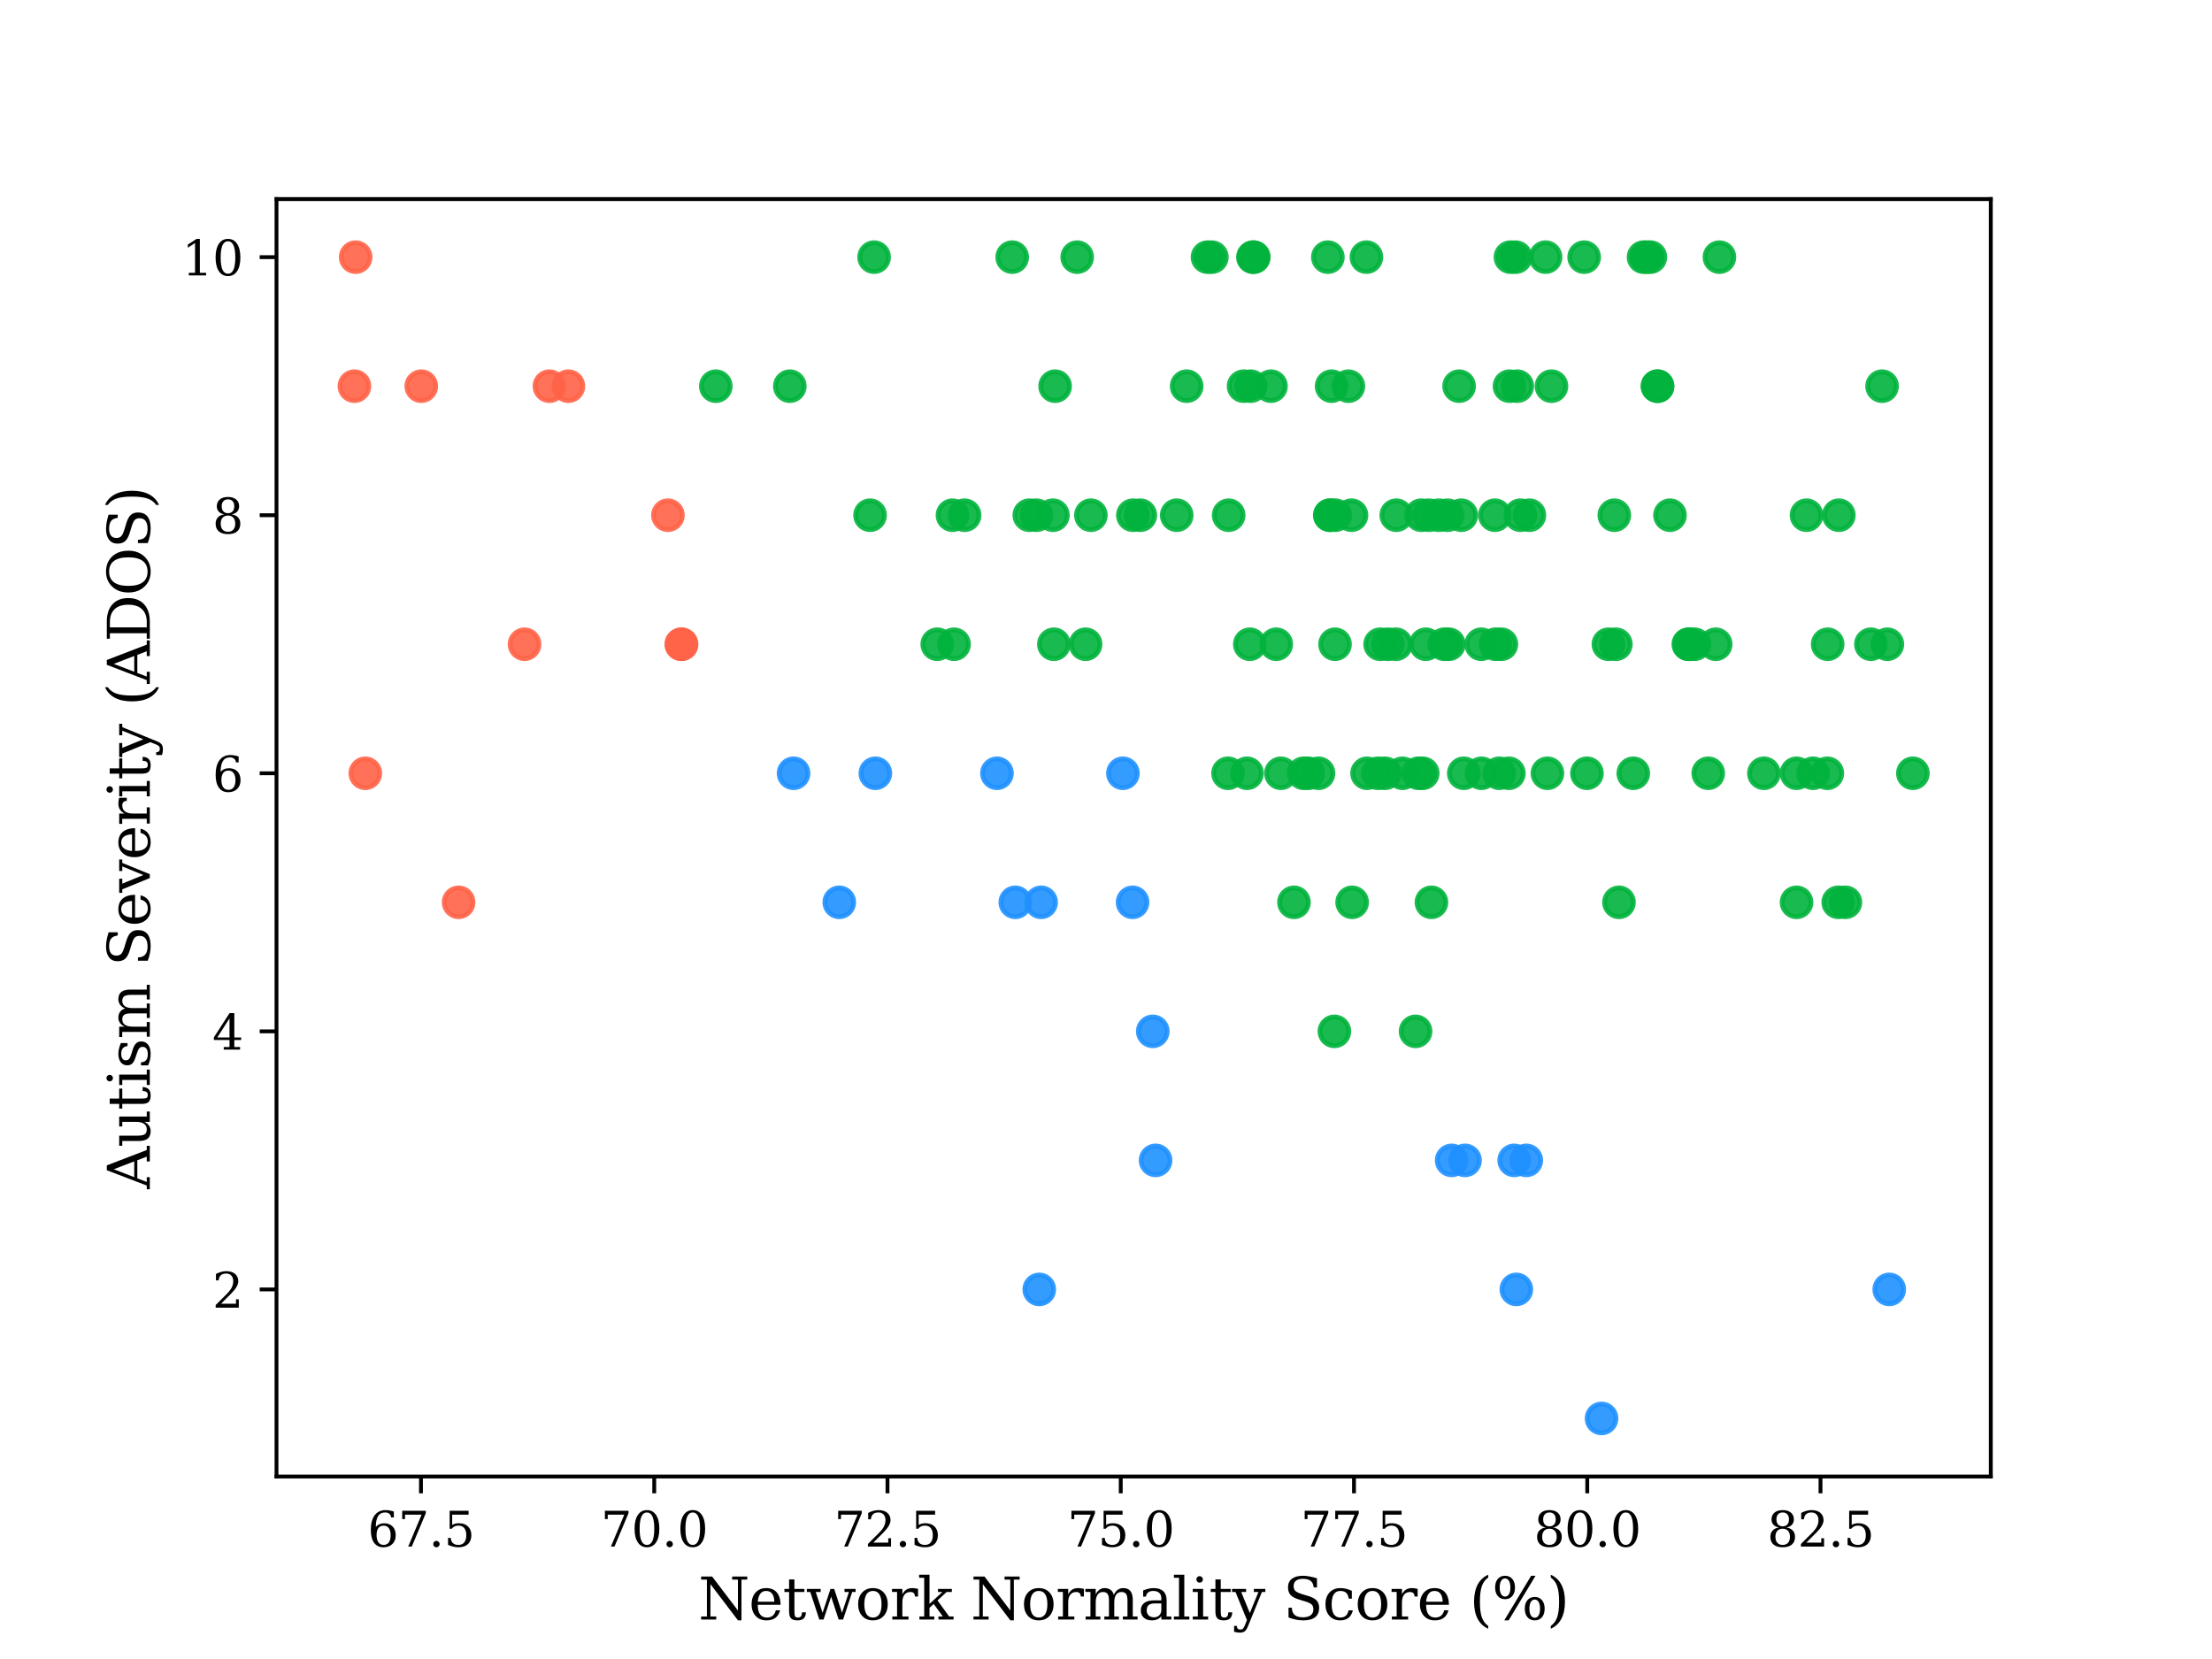 <?xml version="1.0" encoding="utf-8" standalone="no"?>
<!DOCTYPE svg PUBLIC "-//W3C//DTD SVG 1.1//EN"
  "http://www.w3.org/Graphics/SVG/1.1/DTD/svg11.dtd">
<svg xmlns:xlink="http://www.w3.org/1999/xlink" width="460.8pt" height="345.6pt" viewBox="0 0 460.8 345.6" xmlns="http://www.w3.org/2000/svg" version="1.1">
 <defs>
  <style type="text/css">*{stroke-linejoin: round; stroke-linecap: butt}</style>
 </defs>
 <g id="figure_1">
  <g id="patch_1">
   <path d="M 0 345.6 
L 460.8 345.6 
L 460.8 0 
L 0 0 
z
" style="fill: #ffffff"/>
  </g>
  <g id="axes_1">
   <g id="patch_2">
    <path d="M 57.6 307.584 
L 414.72 307.584 
L 414.72 41.472 
L 57.6 41.472 
z
" style="fill: #ffffff"/>
   </g>
   <g id="PathCollection_1">
    <defs>
     <path id="mf66e2788d9" d="M 0 3 
C 0.796 3 1.559 2.684 2.121 2.121 
C 2.684 1.559 3 0.796 3 0 
C 3 -0.796 2.684 -1.559 2.121 -2.121 
C 1.559 -2.684 0.796 -3 0 -3 
C -0.796 -3 -1.559 -2.684 -2.121 -2.121 
C -2.684 -1.559 -3 -0.796 -3 0 
C -3 0.796 -2.684 1.559 -2.121 2.121 
C -1.559 2.684 -0.796 3 0 3 
z
" style="stroke: #1e90ff; stroke-opacity: 0.9"/>
    </defs>
    <g clip-path="url(#p695c4b4f5b)">
     <use xlink:href="#mf66e2788d9" x="240.727" y="241.728" style="fill: #1e90ff; fill-opacity: 0.9; stroke: #1e90ff; stroke-opacity: 0.9"/>
     <use xlink:href="#mf66e2788d9" x="165.313" y="161.088" style="fill: #1e90ff; fill-opacity: 0.9; stroke: #1e90ff; stroke-opacity: 0.9"/>
     <use xlink:href="#mf66e2788d9" x="235.934" y="187.968" style="fill: #1e90ff; fill-opacity: 0.9; stroke: #1e90ff; stroke-opacity: 0.9"/>
     <use xlink:href="#mf66e2788d9" x="317.956" y="241.728" style="fill: #1e90ff; fill-opacity: 0.9; stroke: #1e90ff; stroke-opacity: 0.9"/>
     <use xlink:href="#mf66e2788d9" x="315.429" y="241.728" style="fill: #1e90ff; fill-opacity: 0.9; stroke: #1e90ff; stroke-opacity: 0.9"/>
     <use xlink:href="#mf66e2788d9" x="305.192" y="241.728" style="fill: #1e90ff; fill-opacity: 0.9; stroke: #1e90ff; stroke-opacity: 0.9"/>
     <use xlink:href="#mf66e2788d9" x="216.886" y="187.968" style="fill: #1e90ff; fill-opacity: 0.9; stroke: #1e90ff; stroke-opacity: 0.9"/>
     <use xlink:href="#mf66e2788d9" x="207.684" y="161.088" style="fill: #1e90ff; fill-opacity: 0.9; stroke: #1e90ff; stroke-opacity: 0.9"/>
     <use xlink:href="#mf66e2788d9" x="315.882" y="268.608" style="fill: #1e90ff; fill-opacity: 0.9; stroke: #1e90ff; stroke-opacity: 0.9"/>
     <use xlink:href="#mf66e2788d9" x="302.407" y="241.728" style="fill: #1e90ff; fill-opacity: 0.9; stroke: #1e90ff; stroke-opacity: 0.9"/>
     <use xlink:href="#mf66e2788d9" x="216.497" y="268.608" style="fill: #1e90ff; fill-opacity: 0.9; stroke: #1e90ff; stroke-opacity: 0.9"/>
     <use xlink:href="#mf66e2788d9" x="333.633" y="295.488" style="fill: #1e90ff; fill-opacity: 0.9; stroke: #1e90ff; stroke-opacity: 0.9"/>
     <use xlink:href="#mf66e2788d9" x="174.837" y="187.968" style="fill: #1e90ff; fill-opacity: 0.9; stroke: #1e90ff; stroke-opacity: 0.9"/>
     <use xlink:href="#mf66e2788d9" x="393.564" y="268.608" style="fill: #1e90ff; fill-opacity: 0.9; stroke: #1e90ff; stroke-opacity: 0.9"/>
     <use xlink:href="#mf66e2788d9" x="182.353" y="161.088" style="fill: #1e90ff; fill-opacity: 0.9; stroke: #1e90ff; stroke-opacity: 0.9"/>
     <use xlink:href="#mf66e2788d9" x="211.508" y="187.968" style="fill: #1e90ff; fill-opacity: 0.9; stroke: #1e90ff; stroke-opacity: 0.9"/>
     <use xlink:href="#mf66e2788d9" x="233.924" y="161.088" style="fill: #1e90ff; fill-opacity: 0.9; stroke: #1e90ff; stroke-opacity: 0.9"/>
     <use xlink:href="#mf66e2788d9" x="240.144" y="214.848" style="fill: #1e90ff; fill-opacity: 0.9; stroke: #1e90ff; stroke-opacity: 0.9"/>
    </g>
   </g>
   <g id="PathCollection_2">
    <defs>
     <path id="m3c7e09d9cf" d="M 0 3 
C 0.796 3 1.559 2.684 2.121 2.121 
C 2.684 1.559 3 0.796 3 0 
C 3 -0.796 2.684 -1.559 2.121 -2.121 
C 1.559 -2.684 0.796 -3 0 -3 
C -0.796 -3 -1.559 -2.684 -2.121 -2.121 
C -2.684 -1.559 -3 -0.796 -3 0 
C -3 0.796 -2.684 1.559 -2.121 2.121 
C -1.559 2.684 -0.796 3 0 3 
z
" style="stroke: #ff6347; stroke-opacity: 0.9"/>
    </defs>
    <g clip-path="url(#p695c4b4f5b)">
     <use xlink:href="#m3c7e09d9cf" x="118.407" y="80.448" style="fill: #ff6347; fill-opacity: 0.9; stroke: #ff6347; stroke-opacity: 0.9"/>
     <use xlink:href="#m3c7e09d9cf" x="139.14" y="107.328" style="fill: #ff6347; fill-opacity: 0.9; stroke: #ff6347; stroke-opacity: 0.9"/>
     <use xlink:href="#m3c7e09d9cf" x="109.271" y="134.208" style="fill: #ff6347; fill-opacity: 0.9; stroke: #ff6347; stroke-opacity: 0.9"/>
     <use xlink:href="#m3c7e09d9cf" x="73.833" y="80.448" style="fill: #ff6347; fill-opacity: 0.9; stroke: #ff6347; stroke-opacity: 0.9"/>
     <use xlink:href="#m3c7e09d9cf" x="141.989" y="134.208" style="fill: #ff6347; fill-opacity: 0.9; stroke: #ff6347; stroke-opacity: 0.9"/>
     <use xlink:href="#m3c7e09d9cf" x="74.091" y="53.568" style="fill: #ff6347; fill-opacity: 0.9; stroke: #ff6347; stroke-opacity: 0.9"/>
     <use xlink:href="#m3c7e09d9cf" x="76.099" y="161.088" style="fill: #ff6347; fill-opacity: 0.9; stroke: #ff6347; stroke-opacity: 0.9"/>
     <use xlink:href="#m3c7e09d9cf" x="141.925" y="134.208" style="fill: #ff6347; fill-opacity: 0.9; stroke: #ff6347; stroke-opacity: 0.9"/>
     <use xlink:href="#m3c7e09d9cf" x="95.536" y="187.968" style="fill: #ff6347; fill-opacity: 0.9; stroke: #ff6347; stroke-opacity: 0.9"/>
     <use xlink:href="#m3c7e09d9cf" x="114.455" y="80.448" style="fill: #ff6347; fill-opacity: 0.9; stroke: #ff6347; stroke-opacity: 0.9"/>
     <use xlink:href="#m3c7e09d9cf" x="87.761" y="80.448" style="fill: #ff6347; fill-opacity: 0.9; stroke: #ff6347; stroke-opacity: 0.9"/>
    </g>
   </g>
   <g id="PathCollection_3">
    <defs>
     <path id="m9ca36e9245" d="M 0 3 
C 0.796 3 1.559 2.684 2.121 2.121 
C 2.684 1.559 3 0.796 3 0 
C 3 -0.796 2.684 -1.559 2.121 -2.121 
C 1.559 -2.684 0.796 -3 0 -3 
C -0.796 -3 -1.559 -2.684 -2.121 -2.121 
C -2.684 -1.559 -3 -0.796 -3 0 
C -3 0.796 -2.684 1.559 -2.121 2.121 
C -1.559 2.684 -0.796 3 0 3 
z
" style="stroke: #00b33c; stroke-opacity: 0.9"/>
    </defs>
    <g clip-path="url(#p695c4b4f5b)">
     <use xlink:href="#m9ca36e9245" x="255.823" y="161.088" style="fill: #00b33c; fill-opacity: 0.9; stroke: #00b33c; stroke-opacity: 0.9"/>
     <use xlink:href="#m9ca36e9245" x="278.111" y="134.208" style="fill: #00b33c; fill-opacity: 0.9; stroke: #00b33c; stroke-opacity: 0.9"/>
     <use xlink:href="#m9ca36e9245" x="198.744" y="134.208" style="fill: #00b33c; fill-opacity: 0.9; stroke: #00b33c; stroke-opacity: 0.9"/>
     <use xlink:href="#m9ca36e9245" x="343.806" y="53.568" style="fill: #00b33c; fill-opacity: 0.9; stroke: #00b33c; stroke-opacity: 0.9"/>
     <use xlink:href="#m9ca36e9245" x="251.547" y="53.568" style="fill: #00b33c; fill-opacity: 0.9; stroke: #00b33c; stroke-opacity: 0.9"/>
     <use xlink:href="#m9ca36e9245" x="261.201" y="53.568" style="fill: #00b33c; fill-opacity: 0.9; stroke: #00b33c; stroke-opacity: 0.9"/>
     <use xlink:href="#m9ca36e9245" x="296.381" y="161.088" style="fill: #00b33c; fill-opacity: 0.9; stroke: #00b33c; stroke-opacity: 0.9"/>
     <use xlink:href="#m9ca36e9245" x="353.006" y="134.208" style="fill: #00b33c; fill-opacity: 0.9; stroke: #00b33c; stroke-opacity: 0.9"/>
     <use xlink:href="#m9ca36e9245" x="235.998" y="107.328" style="fill: #00b33c; fill-opacity: 0.9; stroke: #00b33c; stroke-opacity: 0.9"/>
     <use xlink:href="#m9ca36e9245" x="316.724" y="107.328" style="fill: #00b33c; fill-opacity: 0.9; stroke: #00b33c; stroke-opacity: 0.9"/>
     <use xlink:href="#m9ca36e9245" x="264.764" y="80.448" style="fill: #00b33c; fill-opacity: 0.9; stroke: #00b33c; stroke-opacity: 0.9"/>
     <use xlink:href="#m9ca36e9245" x="284.653" y="53.568" style="fill: #00b33c; fill-opacity: 0.9; stroke: #00b33c; stroke-opacity: 0.9"/>
     <use xlink:href="#m9ca36e9245" x="393.175" y="134.208" style="fill: #00b33c; fill-opacity: 0.9; stroke: #00b33c; stroke-opacity: 0.9"/>
     <use xlink:href="#m9ca36e9245" x="276.62" y="53.568" style="fill: #00b33c; fill-opacity: 0.9; stroke: #00b33c; stroke-opacity: 0.9"/>
     <use xlink:href="#m9ca36e9245" x="345.295" y="80.448" style="fill: #00b33c; fill-opacity: 0.9; stroke: #00b33c; stroke-opacity: 0.9"/>
     <use xlink:href="#m9ca36e9245" x="384.429" y="187.968" style="fill: #00b33c; fill-opacity: 0.9; stroke: #00b33c; stroke-opacity: 0.9"/>
     <use xlink:href="#m9ca36e9245" x="347.888" y="107.328" style="fill: #00b33c; fill-opacity: 0.9; stroke: #00b33c; stroke-opacity: 0.9"/>
     <use xlink:href="#m9ca36e9245" x="297.676" y="107.328" style="fill: #00b33c; fill-opacity: 0.9; stroke: #00b33c; stroke-opacity: 0.9"/>
     <use xlink:href="#m9ca36e9245" x="376.33" y="107.328" style="fill: #00b33c; fill-opacity: 0.9; stroke: #00b33c; stroke-opacity: 0.9"/>
     <use xlink:href="#m9ca36e9245" x="314.652" y="53.568" style="fill: #00b33c; fill-opacity: 0.9; stroke: #00b33c; stroke-opacity: 0.9"/>
     <use xlink:href="#m9ca36e9245" x="294.89" y="214.848" style="fill: #00b33c; fill-opacity: 0.9; stroke: #00b33c; stroke-opacity: 0.9"/>
     <use xlink:href="#m9ca36e9245" x="289.124" y="134.208" style="fill: #00b33c; fill-opacity: 0.9; stroke: #00b33c; stroke-opacity: 0.9"/>
     <use xlink:href="#m9ca36e9245" x="304.414" y="107.328" style="fill: #00b33c; fill-opacity: 0.9; stroke: #00b33c; stroke-opacity: 0.9"/>
     <use xlink:href="#m9ca36e9245" x="226.149" y="134.208" style="fill: #00b33c; fill-opacity: 0.9; stroke: #00b33c; stroke-opacity: 0.9"/>
     <use xlink:href="#m9ca36e9245" x="290.809" y="134.208" style="fill: #00b33c; fill-opacity: 0.9; stroke: #00b33c; stroke-opacity: 0.9"/>
     <use xlink:href="#m9ca36e9245" x="311.412" y="107.328" style="fill: #00b33c; fill-opacity: 0.9; stroke: #00b33c; stroke-opacity: 0.9"/>
     <use xlink:href="#m9ca36e9245" x="219.801" y="80.448" style="fill: #00b33c; fill-opacity: 0.9; stroke: #00b33c; stroke-opacity: 0.9"/>
     <use xlink:href="#m9ca36e9245" x="274.676" y="161.088" style="fill: #00b33c; fill-opacity: 0.9; stroke: #00b33c; stroke-opacity: 0.9"/>
     <use xlink:href="#m9ca36e9245" x="351.904" y="134.208" style="fill: #00b33c; fill-opacity: 0.9; stroke: #00b33c; stroke-opacity: 0.9"/>
     <use xlink:href="#m9ca36e9245" x="277.139" y="107.328" style="fill: #00b33c; fill-opacity: 0.9; stroke: #00b33c; stroke-opacity: 0.9"/>
     <use xlink:href="#m9ca36e9245" x="330.006" y="53.568" style="fill: #00b33c; fill-opacity: 0.9; stroke: #00b33c; stroke-opacity: 0.9"/>
     <use xlink:href="#m9ca36e9245" x="389.741" y="134.208" style="fill: #00b33c; fill-opacity: 0.9; stroke: #00b33c; stroke-opacity: 0.9"/>
     <use xlink:href="#m9ca36e9245" x="182.094" y="53.568" style="fill: #00b33c; fill-opacity: 0.9; stroke: #00b33c; stroke-opacity: 0.9"/>
     <use xlink:href="#m9ca36e9245" x="303.961" y="80.448" style="fill: #00b33c; fill-opacity: 0.9; stroke: #00b33c; stroke-opacity: 0.9"/>
     <use xlink:href="#m9ca36e9245" x="297.028" y="134.208" style="fill: #00b33c; fill-opacity: 0.9; stroke: #00b33c; stroke-opacity: 0.9"/>
     <use xlink:href="#m9ca36e9245" x="322.36" y="161.088" style="fill: #00b33c; fill-opacity: 0.9; stroke: #00b33c; stroke-opacity: 0.9"/>
     <use xlink:href="#m9ca36e9245" x="164.535" y="80.448" style="fill: #00b33c; fill-opacity: 0.9; stroke: #00b33c; stroke-opacity: 0.9"/>
     <use xlink:href="#m9ca36e9245" x="308.56" y="134.208" style="fill: #00b33c; fill-opacity: 0.9; stroke: #00b33c; stroke-opacity: 0.9"/>
     <use xlink:href="#m9ca36e9245" x="312.772" y="134.208" style="fill: #00b33c; fill-opacity: 0.9; stroke: #00b33c; stroke-opacity: 0.9"/>
     <use xlink:href="#m9ca36e9245" x="308.626" y="161.088" style="fill: #00b33c; fill-opacity: 0.9; stroke: #00b33c; stroke-opacity: 0.9"/>
     <use xlink:href="#m9ca36e9245" x="224.4" y="53.568" style="fill: #00b33c; fill-opacity: 0.9; stroke: #00b33c; stroke-opacity: 0.9"/>
     <use xlink:href="#m9ca36e9245" x="336.615" y="134.208" style="fill: #00b33c; fill-opacity: 0.9; stroke: #00b33c; stroke-opacity: 0.9"/>
     <use xlink:href="#m9ca36e9245" x="252.455" y="53.568" style="fill: #00b33c; fill-opacity: 0.9; stroke: #00b33c; stroke-opacity: 0.9"/>
     <use xlink:href="#m9ca36e9245" x="343.029" y="53.568" style="fill: #00b33c; fill-opacity: 0.9; stroke: #00b33c; stroke-opacity: 0.9"/>
     <use xlink:href="#m9ca36e9245" x="265.866" y="134.208" style="fill: #00b33c; fill-opacity: 0.9; stroke: #00b33c; stroke-opacity: 0.9"/>
     <use xlink:href="#m9ca36e9245" x="277.981" y="214.848" style="fill: #00b33c; fill-opacity: 0.9; stroke: #00b33c; stroke-opacity: 0.9"/>
     <use xlink:href="#m9ca36e9245" x="261.007" y="53.568" style="fill: #00b33c; fill-opacity: 0.9; stroke: #00b33c; stroke-opacity: 0.9"/>
     <use xlink:href="#m9ca36e9245" x="280.896" y="80.448" style="fill: #00b33c; fill-opacity: 0.9; stroke: #00b33c; stroke-opacity: 0.9"/>
     <use xlink:href="#m9ca36e9245" x="314.327" y="161.088" style="fill: #00b33c; fill-opacity: 0.9; stroke: #00b33c; stroke-opacity: 0.9"/>
     <use xlink:href="#m9ca36e9245" x="335.06" y="134.208" style="fill: #00b33c; fill-opacity: 0.9; stroke: #00b33c; stroke-opacity: 0.9"/>
     <use xlink:href="#m9ca36e9245" x="345.295" y="80.448" style="fill: #00b33c; fill-opacity: 0.9; stroke: #00b33c; stroke-opacity: 0.9"/>
     <use xlink:href="#m9ca36e9245" x="316.076" y="80.448" style="fill: #00b33c; fill-opacity: 0.9; stroke: #00b33c; stroke-opacity: 0.9"/>
     <use xlink:href="#m9ca36e9245" x="314.457" y="80.448" style="fill: #00b33c; fill-opacity: 0.9; stroke: #00b33c; stroke-opacity: 0.9"/>
     <use xlink:href="#m9ca36e9245" x="290.873" y="107.328" style="fill: #00b33c; fill-opacity: 0.9; stroke: #00b33c; stroke-opacity: 0.9"/>
     <use xlink:href="#m9ca36e9245" x="337.262" y="187.968" style="fill: #00b33c; fill-opacity: 0.9; stroke: #00b33c; stroke-opacity: 0.9"/>
     <use xlink:href="#m9ca36e9245" x="357.412" y="134.208" style="fill: #00b33c; fill-opacity: 0.9; stroke: #00b33c; stroke-opacity: 0.9"/>
     <use xlink:href="#m9ca36e9245" x="210.86" y="53.568" style="fill: #00b33c; fill-opacity: 0.9; stroke: #00b33c; stroke-opacity: 0.9"/>
     <use xlink:href="#m9ca36e9245" x="219.346" y="107.328" style="fill: #00b33c; fill-opacity: 0.9; stroke: #00b33c; stroke-opacity: 0.9"/>
     <use xlink:href="#m9ca36e9245" x="336.29" y="107.328" style="fill: #00b33c; fill-opacity: 0.9; stroke: #00b33c; stroke-opacity: 0.9"/>
     <use xlink:href="#m9ca36e9245" x="351.709" y="134.208" style="fill: #00b33c; fill-opacity: 0.9; stroke: #00b33c; stroke-opacity: 0.9"/>
     <use xlink:href="#m9ca36e9245" x="300.852" y="134.208" style="fill: #00b33c; fill-opacity: 0.9; stroke: #00b33c; stroke-opacity: 0.9"/>
     <use xlink:href="#m9ca36e9245" x="260.358" y="134.208" style="fill: #00b33c; fill-opacity: 0.9; stroke: #00b33c; stroke-opacity: 0.9"/>
     <use xlink:href="#m9ca36e9245" x="304.933" y="161.088" style="fill: #00b33c; fill-opacity: 0.9; stroke: #00b33c; stroke-opacity: 0.9"/>
     <use xlink:href="#m9ca36e9245" x="312.319" y="161.088" style="fill: #00b33c; fill-opacity: 0.9; stroke: #00b33c; stroke-opacity: 0.9"/>
     <use xlink:href="#m9ca36e9245" x="227.251" y="107.328" style="fill: #00b33c; fill-opacity: 0.9; stroke: #00b33c; stroke-opacity: 0.9"/>
     <use xlink:href="#m9ca36e9245" x="323.204" y="80.448" style="fill: #00b33c; fill-opacity: 0.9; stroke: #00b33c; stroke-opacity: 0.9"/>
     <use xlink:href="#m9ca36e9245" x="380.67" y="161.088" style="fill: #00b33c; fill-opacity: 0.9; stroke: #00b33c; stroke-opacity: 0.9"/>
     <use xlink:href="#m9ca36e9245" x="200.948" y="107.328" style="fill: #00b33c; fill-opacity: 0.9; stroke: #00b33c; stroke-opacity: 0.9"/>
     <use xlink:href="#m9ca36e9245" x="255.953" y="107.328" style="fill: #00b33c; fill-opacity: 0.9; stroke: #00b33c; stroke-opacity: 0.9"/>
     <use xlink:href="#m9ca36e9245" x="374.256" y="187.968" style="fill: #00b33c; fill-opacity: 0.9; stroke: #00b33c; stroke-opacity: 0.9"/>
     <use xlink:href="#m9ca36e9245" x="284.783" y="161.088" style="fill: #00b33c; fill-opacity: 0.9; stroke: #00b33c; stroke-opacity: 0.9"/>
     <use xlink:href="#m9ca36e9245" x="195.245" y="134.208" style="fill: #00b33c; fill-opacity: 0.9; stroke: #00b33c; stroke-opacity: 0.9"/>
     <use xlink:href="#m9ca36e9245" x="278.175" y="107.328" style="fill: #00b33c; fill-opacity: 0.9; stroke: #00b33c; stroke-opacity: 0.9"/>
     <use xlink:href="#m9ca36e9245" x="198.421" y="107.328" style="fill: #00b33c; fill-opacity: 0.9; stroke: #00b33c; stroke-opacity: 0.9"/>
     <use xlink:href="#m9ca36e9245" x="287.505" y="134.208" style="fill: #00b33c; fill-opacity: 0.9; stroke: #00b33c; stroke-opacity: 0.9"/>
     <use xlink:href="#m9ca36e9245" x="288.541" y="161.088" style="fill: #00b33c; fill-opacity: 0.9; stroke: #00b33c; stroke-opacity: 0.9"/>
     <use xlink:href="#m9ca36e9245" x="342.38" y="53.568" style="fill: #00b33c; fill-opacity: 0.9; stroke: #00b33c; stroke-opacity: 0.9"/>
     <use xlink:href="#m9ca36e9245" x="380.736" y="134.208" style="fill: #00b33c; fill-opacity: 0.9; stroke: #00b33c; stroke-opacity: 0.9"/>
     <use xlink:href="#m9ca36e9245" x="295.474" y="161.088" style="fill: #00b33c; fill-opacity: 0.9; stroke: #00b33c; stroke-opacity: 0.9"/>
     <use xlink:href="#m9ca36e9245" x="355.857" y="161.088" style="fill: #00b33c; fill-opacity: 0.9; stroke: #00b33c; stroke-opacity: 0.9"/>
     <use xlink:href="#m9ca36e9245" x="358.189" y="53.568" style="fill: #00b33c; fill-opacity: 0.9; stroke: #00b33c; stroke-opacity: 0.9"/>
     <use xlink:href="#m9ca36e9245" x="259.774" y="161.088" style="fill: #00b33c; fill-opacity: 0.9; stroke: #00b33c; stroke-opacity: 0.9"/>
     <use xlink:href="#m9ca36e9245" x="215.914" y="107.328" style="fill: #00b33c; fill-opacity: 0.9; stroke: #00b33c; stroke-opacity: 0.9"/>
     <use xlink:href="#m9ca36e9245" x="281.674" y="187.968" style="fill: #00b33c; fill-opacity: 0.9; stroke: #00b33c; stroke-opacity: 0.9"/>
     <use xlink:href="#m9ca36e9245" x="245.133" y="107.328" style="fill: #00b33c; fill-opacity: 0.9; stroke: #00b33c; stroke-opacity: 0.9"/>
     <use xlink:href="#m9ca36e9245" x="237.553" y="107.328" style="fill: #00b33c; fill-opacity: 0.9; stroke: #00b33c; stroke-opacity: 0.9"/>
     <use xlink:href="#m9ca36e9245" x="277.009" y="107.328" style="fill: #00b33c; fill-opacity: 0.9; stroke: #00b33c; stroke-opacity: 0.9"/>
     <use xlink:href="#m9ca36e9245" x="277.398" y="80.448" style="fill: #00b33c; fill-opacity: 0.9; stroke: #00b33c; stroke-opacity: 0.9"/>
     <use xlink:href="#m9ca36e9245" x="281.543" y="107.328" style="fill: #00b33c; fill-opacity: 0.9; stroke: #00b33c; stroke-opacity: 0.9"/>
     <use xlink:href="#m9ca36e9245" x="311.542" y="134.208" style="fill: #00b33c; fill-opacity: 0.9; stroke: #00b33c; stroke-opacity: 0.9"/>
     <use xlink:href="#m9ca36e9245" x="298.195" y="187.968" style="fill: #00b33c; fill-opacity: 0.9; stroke: #00b33c; stroke-opacity: 0.9"/>
     <use xlink:href="#m9ca36e9245" x="367.453" y="161.088" style="fill: #00b33c; fill-opacity: 0.9; stroke: #00b33c; stroke-opacity: 0.9"/>
     <use xlink:href="#m9ca36e9245" x="260.552" y="80.448" style="fill: #00b33c; fill-opacity: 0.9; stroke: #00b33c; stroke-opacity: 0.9"/>
     <use xlink:href="#m9ca36e9245" x="269.559" y="187.968" style="fill: #00b33c; fill-opacity: 0.9; stroke: #00b33c; stroke-opacity: 0.9"/>
     <use xlink:href="#m9ca36e9245" x="377.69" y="161.088" style="fill: #00b33c; fill-opacity: 0.9; stroke: #00b33c; stroke-opacity: 0.9"/>
     <use xlink:href="#m9ca36e9245" x="321.971" y="53.568" style="fill: #00b33c; fill-opacity: 0.9; stroke: #00b33c; stroke-opacity: 0.9"/>
     <use xlink:href="#m9ca36e9245" x="315.752" y="53.568" style="fill: #00b33c; fill-opacity: 0.9; stroke: #00b33c; stroke-opacity: 0.9"/>
     <use xlink:href="#m9ca36e9245" x="301.563" y="107.328" style="fill: #00b33c; fill-opacity: 0.9; stroke: #00b33c; stroke-opacity: 0.9"/>
     <use xlink:href="#m9ca36e9245" x="330.59" y="161.088" style="fill: #00b33c; fill-opacity: 0.9; stroke: #00b33c; stroke-opacity: 0.9"/>
     <use xlink:href="#m9ca36e9245" x="383.068" y="107.328" style="fill: #00b33c; fill-opacity: 0.9; stroke: #00b33c; stroke-opacity: 0.9"/>
     <use xlink:href="#m9ca36e9245" x="219.541" y="134.208" style="fill: #00b33c; fill-opacity: 0.9; stroke: #00b33c; stroke-opacity: 0.9"/>
     <use xlink:href="#m9ca36e9245" x="266.838" y="161.088" style="fill: #00b33c; fill-opacity: 0.9; stroke: #00b33c; stroke-opacity: 0.9"/>
     <use xlink:href="#m9ca36e9245" x="247.207" y="80.448" style="fill: #00b33c; fill-opacity: 0.9; stroke: #00b33c; stroke-opacity: 0.9"/>
     <use xlink:href="#m9ca36e9245" x="398.487" y="161.088" style="fill: #00b33c; fill-opacity: 0.9; stroke: #00b33c; stroke-opacity: 0.9"/>
     <use xlink:href="#m9ca36e9245" x="374.256" y="161.088" style="fill: #00b33c; fill-opacity: 0.9; stroke: #00b33c; stroke-opacity: 0.9"/>
     <use xlink:href="#m9ca36e9245" x="340.242" y="161.088" style="fill: #00b33c; fill-opacity: 0.9; stroke: #00b33c; stroke-opacity: 0.9"/>
     <use xlink:href="#m9ca36e9245" x="181.251" y="107.328" style="fill: #00b33c; fill-opacity: 0.9; stroke: #00b33c; stroke-opacity: 0.9"/>
     <use xlink:href="#m9ca36e9245" x="382.938" y="187.968" style="fill: #00b33c; fill-opacity: 0.9; stroke: #00b33c; stroke-opacity: 0.9"/>
     <use xlink:href="#m9ca36e9245" x="318.603" y="107.328" style="fill: #00b33c; fill-opacity: 0.9; stroke: #00b33c; stroke-opacity: 0.9"/>
     <use xlink:href="#m9ca36e9245" x="296.057" y="107.328" style="fill: #00b33c; fill-opacity: 0.9; stroke: #00b33c; stroke-opacity: 0.9"/>
     <use xlink:href="#m9ca36e9245" x="392.073" y="80.448" style="fill: #00b33c; fill-opacity: 0.9; stroke: #00b33c; stroke-opacity: 0.9"/>
     <use xlink:href="#m9ca36e9245" x="272.538" y="161.088" style="fill: #00b33c; fill-opacity: 0.9; stroke: #00b33c; stroke-opacity: 0.9"/>
     <use xlink:href="#m9ca36e9245" x="299.75" y="107.328" style="fill: #00b33c; fill-opacity: 0.9; stroke: #00b33c; stroke-opacity: 0.9"/>
     <use xlink:href="#m9ca36e9245" x="301.823" y="134.208" style="fill: #00b33c; fill-opacity: 0.9; stroke: #00b33c; stroke-opacity: 0.9"/>
     <use xlink:href="#m9ca36e9245" x="287.052" y="161.088" style="fill: #00b33c; fill-opacity: 0.9; stroke: #00b33c; stroke-opacity: 0.9"/>
     <use xlink:href="#m9ca36e9245" x="292.169" y="161.088" style="fill: #00b33c; fill-opacity: 0.9; stroke: #00b33c; stroke-opacity: 0.9"/>
     <use xlink:href="#m9ca36e9245" x="271.567" y="161.088" style="fill: #00b33c; fill-opacity: 0.9; stroke: #00b33c; stroke-opacity: 0.9"/>
     <use xlink:href="#m9ca36e9245" x="214.423" y="107.328" style="fill: #00b33c; fill-opacity: 0.9; stroke: #00b33c; stroke-opacity: 0.9"/>
     <use xlink:href="#m9ca36e9245" x="149.116" y="80.448" style="fill: #00b33c; fill-opacity: 0.9; stroke: #00b33c; stroke-opacity: 0.9"/>
     <use xlink:href="#m9ca36e9245" x="259.063" y="80.448" style="fill: #00b33c; fill-opacity: 0.9; stroke: #00b33c; stroke-opacity: 0.9"/>
    </g>
   </g>
   <g id="matplotlib.axis_1">
    <g id="xtick_1">
     <g id="line2d_1">
      <defs>
       <path id="mb3c5a06897" d="M 0 0 
L 0 3.5 
" style="stroke: #000000; stroke-width: 0.8"/>
      </defs>
      <g>
       <use xlink:href="#mb3c5a06897" x="87.697" y="307.584" style="stroke: #000000; stroke-width: 0.8"/>
      </g>
     </g>
     <g id="text_1">
      <!-- 67.5 -->
      <g transform="translate(76.564 322.182)scale(0.1 -0.1)">
       <defs>
        <path id="DejaVuSerif-36" d="M 2094 219 
Q 2534 219 2771 542 
Q 3009 866 3009 1472 
Q 3009 2078 2771 2401 
Q 2534 2725 2094 2725 
Q 1647 2725 1412 2412 
Q 1178 2100 1178 1509 
Q 1178 888 1415 553 
Q 1653 219 2094 219 
z
M 1075 2569 
Q 1288 2803 1556 2918 
Q 1825 3034 2163 3034 
Q 2859 3034 3264 2615 
Q 3669 2197 3669 1472 
Q 3669 763 3233 336 
Q 2797 -91 2069 -91 
Q 1278 -91 853 498 
Q 428 1088 428 2181 
Q 428 3406 931 4078 
Q 1434 4750 2350 4750 
Q 2597 4750 2869 4703 
Q 3141 4656 3425 4563 
L 3425 3794 
L 3072 3794 
Q 3034 4109 2831 4275 
Q 2628 4441 2284 4441 
Q 1678 4441 1381 3981 
Q 1084 3522 1075 2569 
z
" transform="scale(0.016)"/>
        <path id="DejaVuSerif-37" d="M 3609 4347 
L 1784 0 
L 1319 0 
L 3059 4153 
L 903 4153 
L 903 3578 
L 538 3578 
L 538 4666 
L 3609 4666 
L 3609 4347 
z
" transform="scale(0.016)"/>
        <path id="DejaVuSerif-2e" d="M 603 325 
Q 603 500 722 622 
Q 841 744 1019 744 
Q 1191 744 1312 622 
Q 1434 500 1434 325 
Q 1434 153 1312 31 
Q 1191 -91 1019 -91 
Q 841 -91 722 29 
Q 603 150 603 325 
z
" transform="scale(0.016)"/>
        <path id="DejaVuSerif-35" d="M 3219 4666 
L 3219 4153 
L 1081 4153 
L 1081 2816 
Q 1244 2928 1461 2984 
Q 1678 3041 1947 3041 
Q 2703 3041 3140 2622 
Q 3578 2203 3578 1478 
Q 3578 738 3136 323 
Q 2694 -91 1894 -91 
Q 1572 -91 1234 -12 
Q 897 66 544 225 
L 544 1131 
L 897 1131 
Q 925 688 1179 453 
Q 1434 219 1894 219 
Q 2388 219 2653 544 
Q 2919 869 2919 1478 
Q 2919 2084 2655 2407 
Q 2391 2731 1894 2731 
Q 1613 2731 1398 2631 
Q 1184 2531 1019 2322 
L 750 2322 
L 750 4666 
L 3219 4666 
z
" transform="scale(0.016)"/>
       </defs>
       <use xlink:href="#DejaVuSerif-36"/>
       <use xlink:href="#DejaVuSerif-37" x="63.623"/>
       <use xlink:href="#DejaVuSerif-2e" x="127.246"/>
       <use xlink:href="#DejaVuSerif-35" x="159.033"/>
      </g>
     </g>
    </g>
    <g id="xtick_2">
     <g id="line2d_2">
      <g>
       <use xlink:href="#mb3c5a06897" x="136.288" y="307.584" style="stroke: #000000; stroke-width: 0.8"/>
      </g>
     </g>
     <g id="text_2">
      <!-- 70.0 -->
      <g transform="translate(125.155 322.182)scale(0.1 -0.1)">
       <defs>
        <path id="DejaVuSerif-30" d="M 2034 219 
Q 2513 219 2750 744 
Q 2988 1269 2988 2328 
Q 2988 3391 2750 3916 
Q 2513 4441 2034 4441 
Q 1556 4441 1318 3916 
Q 1081 3391 1081 2328 
Q 1081 1269 1318 744 
Q 1556 219 2034 219 
z
M 2034 -91 
Q 1275 -91 848 546 
Q 422 1184 422 2328 
Q 422 3475 848 4112 
Q 1275 4750 2034 4750 
Q 2797 4750 3222 4112 
Q 3647 3475 3647 2328 
Q 3647 1184 3222 546 
Q 2797 -91 2034 -91 
z
" transform="scale(0.016)"/>
       </defs>
       <use xlink:href="#DejaVuSerif-37"/>
       <use xlink:href="#DejaVuSerif-30" x="63.623"/>
       <use xlink:href="#DejaVuSerif-2e" x="127.246"/>
       <use xlink:href="#DejaVuSerif-30" x="159.033"/>
      </g>
     </g>
    </g>
    <g id="xtick_3">
     <g id="line2d_3">
      <g>
       <use xlink:href="#mb3c5a06897" x="184.88" y="307.584" style="stroke: #000000; stroke-width: 0.8"/>
      </g>
     </g>
     <g id="text_3">
      <!-- 72.5 -->
      <g transform="translate(173.747 322.182)scale(0.1 -0.1)">
       <defs>
        <path id="DejaVuSerif-32" d="M 819 3553 
L 469 3553 
L 469 4384 
Q 803 4563 1142 4656 
Q 1481 4750 1806 4750 
Q 2534 4750 2956 4397 
Q 3378 4044 3378 3438 
Q 3378 2753 2422 1800 
Q 2347 1728 2309 1691 
L 1131 513 
L 3078 513 
L 3078 1088 
L 3444 1088 
L 3444 0 
L 434 0 
L 434 341 
L 1850 1753 
Q 2319 2222 2519 2614 
Q 2719 3006 2719 3438 
Q 2719 3909 2473 4175 
Q 2228 4441 1797 4441 
Q 1350 4441 1106 4219 
Q 863 3997 819 3553 
z
" transform="scale(0.016)"/>
       </defs>
       <use xlink:href="#DejaVuSerif-37"/>
       <use xlink:href="#DejaVuSerif-32" x="63.623"/>
       <use xlink:href="#DejaVuSerif-2e" x="127.246"/>
       <use xlink:href="#DejaVuSerif-35" x="159.033"/>
      </g>
     </g>
    </g>
    <g id="xtick_4">
     <g id="line2d_4">
      <g>
       <use xlink:href="#mb3c5a06897" x="233.471" y="307.584" style="stroke: #000000; stroke-width: 0.8"/>
      </g>
     </g>
     <g id="text_4">
      <!-- 75.0 -->
      <g transform="translate(222.338 322.182)scale(0.1 -0.1)">
       <use xlink:href="#DejaVuSerif-37"/>
       <use xlink:href="#DejaVuSerif-35" x="63.623"/>
       <use xlink:href="#DejaVuSerif-2e" x="127.246"/>
       <use xlink:href="#DejaVuSerif-30" x="159.033"/>
      </g>
     </g>
    </g>
    <g id="xtick_5">
     <g id="line2d_5">
      <g>
       <use xlink:href="#mb3c5a06897" x="282.062" y="307.584" style="stroke: #000000; stroke-width: 0.8"/>
      </g>
     </g>
     <g id="text_5">
      <!-- 77.5 -->
      <g transform="translate(270.93 322.182)scale(0.1 -0.1)">
       <use xlink:href="#DejaVuSerif-37"/>
       <use xlink:href="#DejaVuSerif-37" x="63.623"/>
       <use xlink:href="#DejaVuSerif-2e" x="127.246"/>
       <use xlink:href="#DejaVuSerif-35" x="159.033"/>
      </g>
     </g>
    </g>
    <g id="xtick_6">
     <g id="line2d_6">
      <g>
       <use xlink:href="#mb3c5a06897" x="330.654" y="307.584" style="stroke: #000000; stroke-width: 0.8"/>
      </g>
     </g>
     <g id="text_6">
      <!-- 80.0 -->
      <g transform="translate(319.521 322.182)scale(0.1 -0.1)">
       <defs>
        <path id="DejaVuSerif-38" d="M 2981 1275 
Q 2981 1775 2732 2051 
Q 2484 2328 2034 2328 
Q 1584 2328 1336 2051 
Q 1088 1775 1088 1275 
Q 1088 772 1336 495 
Q 1584 219 2034 219 
Q 2484 219 2732 495 
Q 2981 772 2981 1275 
z
M 2853 3541 
Q 2853 3966 2637 4203 
Q 2422 4441 2034 4441 
Q 1650 4441 1433 4203 
Q 1216 3966 1216 3541 
Q 1216 3113 1433 2875 
Q 1650 2638 2034 2638 
Q 2422 2638 2637 2875 
Q 2853 3113 2853 3541 
z
M 2516 2484 
Q 3047 2413 3344 2092 
Q 3641 1772 3641 1275 
Q 3641 619 3225 264 
Q 2809 -91 2034 -91 
Q 1263 -91 845 264 
Q 428 619 428 1275 
Q 428 1772 725 2092 
Q 1022 2413 1556 2484 
Q 1084 2569 832 2842 
Q 581 3116 581 3541 
Q 581 4103 968 4426 
Q 1356 4750 2034 4750 
Q 2713 4750 3100 4426 
Q 3488 4103 3488 3541 
Q 3488 3116 3236 2842 
Q 2984 2569 2516 2484 
z
" transform="scale(0.016)"/>
       </defs>
       <use xlink:href="#DejaVuSerif-38"/>
       <use xlink:href="#DejaVuSerif-30" x="63.623"/>
       <use xlink:href="#DejaVuSerif-2e" x="127.246"/>
       <use xlink:href="#DejaVuSerif-30" x="159.033"/>
      </g>
     </g>
    </g>
    <g id="xtick_7">
     <g id="line2d_7">
      <g>
       <use xlink:href="#mb3c5a06897" x="379.245" y="307.584" style="stroke: #000000; stroke-width: 0.8"/>
      </g>
     </g>
     <g id="text_7">
      <!-- 82.5 -->
      <g transform="translate(368.112 322.182)scale(0.1 -0.1)">
       <use xlink:href="#DejaVuSerif-38"/>
       <use xlink:href="#DejaVuSerif-32" x="63.623"/>
       <use xlink:href="#DejaVuSerif-2e" x="127.246"/>
       <use xlink:href="#DejaVuSerif-35" x="159.033"/>
      </g>
     </g>
    </g>
    <g id="text_8">
     <!-- Network Normality Score (%) -->
     <g transform="translate(145.455 337.38)scale(0.12 -0.12)">
      <defs>
       <path id="DejaVuSerif-4e" d="M 313 0 
L 313 331 
L 941 331 
L 941 4331 
L 313 4331 
L 313 4666 
L 1509 4666 
L 4306 984 
L 4306 4331 
L 3681 4331 
L 3681 4666 
L 5319 4666 
L 5319 4331 
L 4691 4331 
L 4691 -91 
L 4313 -91 
L 1325 3841 
L 1325 331 
L 1953 331 
L 1953 0 
L 313 0 
z
" transform="scale(0.016)"/>
       <path id="DejaVuSerif-65" d="M 3469 1600 
L 991 1600 
L 991 1575 
Q 991 903 1244 561 
Q 1497 219 1991 219 
Q 2369 219 2611 417 
Q 2853 616 2950 1006 
L 3413 1006 
Q 3275 459 2904 184 
Q 2534 -91 1931 -91 
Q 1203 -91 761 389 
Q 319 869 319 1663 
Q 319 2450 753 2931 
Q 1188 3413 1894 3413 
Q 2647 3413 3050 2948 
Q 3453 2484 3469 1600 
z
M 2791 1931 
Q 2772 2513 2545 2808 
Q 2319 3103 1894 3103 
Q 1497 3103 1269 2806 
Q 1041 2509 991 1931 
L 2791 1931 
z
" transform="scale(0.016)"/>
       <path id="DejaVuSerif-74" d="M 691 2988 
L 184 2988 
L 184 3322 
L 691 3322 
L 691 4353 
L 1269 4353 
L 1269 3322 
L 2350 3322 
L 2350 2988 
L 1269 2988 
L 1269 878 
Q 1269 456 1350 337 
Q 1431 219 1650 219 
Q 1875 219 1978 351 
Q 2081 484 2088 781 
L 2522 781 
Q 2497 328 2275 118 
Q 2053 -91 1600 -91 
Q 1103 -91 897 129 
Q 691 350 691 878 
L 691 2988 
z
" transform="scale(0.016)"/>
       <path id="DejaVuSerif-77" d="M 3072 3322 
L 3922 728 
L 4672 2988 
L 4191 2988 
L 4191 3322 
L 5394 3322 
L 5394 2988 
L 5025 2988 
L 4038 0 
L 3559 0 
L 2741 2484 
L 1919 0 
L 1459 0 
L 475 2988 
L 103 2988 
L 103 3322 
L 1606 3322 
L 1606 2988 
L 1069 2988 
L 1813 728 
L 2669 3322 
L 3072 3322 
z
" transform="scale(0.016)"/>
       <path id="DejaVuSerif-6f" d="M 1925 219 
Q 2388 219 2623 584 
Q 2859 950 2859 1663 
Q 2859 2375 2623 2739 
Q 2388 3103 1925 3103 
Q 1463 3103 1227 2739 
Q 991 2375 991 1663 
Q 991 950 1228 584 
Q 1466 219 1925 219 
z
M 1925 -91 
Q 1200 -91 759 389 
Q 319 869 319 1663 
Q 319 2456 758 2934 
Q 1197 3413 1925 3413 
Q 2653 3413 3092 2934 
Q 3531 2456 3531 1663 
Q 3531 869 3092 389 
Q 2653 -91 1925 -91 
z
" transform="scale(0.016)"/>
       <path id="DejaVuSerif-72" d="M 3059 3328 
L 3059 2497 
L 2728 2497 
Q 2713 2744 2591 2866 
Q 2469 2988 2234 2988 
Q 1809 2988 1582 2694 
Q 1356 2400 1356 1850 
L 1356 331 
L 2022 331 
L 2022 0 
L 263 0 
L 263 331 
L 781 331 
L 781 2994 
L 231 2994 
L 231 3322 
L 1356 3322 
L 1356 2731 
Q 1525 3078 1790 3245 
Q 2056 3413 2438 3413 
Q 2578 3413 2733 3391 
Q 2888 3369 3059 3328 
z
" transform="scale(0.016)"/>
       <path id="DejaVuSerif-6b" d="M 1831 0 
L 219 0 
L 219 331 
L 738 331 
L 738 4531 
L 184 4531 
L 184 4863 
L 1313 4863 
L 1313 1697 
L 2713 2988 
L 2234 2988 
L 2234 3322 
L 3738 3322 
L 3738 2988 
L 3169 2988 
L 2181 2075 
L 3444 331 
L 3922 331 
L 3922 0 
L 2284 0 
L 2284 331 
L 2759 331 
L 1766 1697 
L 1313 1275 
L 1313 331 
L 1831 331 
L 1831 0 
z
" transform="scale(0.016)"/>
       <path id="DejaVuSerif-20" transform="scale(0.016)"/>
       <path id="DejaVuSerif-6d" d="M 3316 2675 
Q 3481 3041 3739 3227 
Q 3997 3413 4341 3413 
Q 4863 3413 5119 3089 
Q 5375 2766 5375 2113 
L 5375 331 
L 5894 331 
L 5894 0 
L 4300 0 
L 4300 331 
L 4800 331 
L 4800 2047 
Q 4800 2556 4650 2772 
Q 4500 2988 4153 2988 
Q 3769 2988 3567 2697 
Q 3366 2406 3366 1850 
L 3366 331 
L 3866 331 
L 3866 0 
L 2291 0 
L 2291 331 
L 2791 331 
L 2791 2069 
Q 2791 2566 2641 2777 
Q 2491 2988 2144 2988 
Q 1759 2988 1557 2697 
Q 1356 2406 1356 1850 
L 1356 331 
L 1856 331 
L 1856 0 
L 263 0 
L 263 331 
L 781 331 
L 781 2994 
L 231 2994 
L 231 3322 
L 1356 3322 
L 1356 2731 
Q 1516 3063 1762 3238 
Q 2009 3413 2322 3413 
Q 2709 3413 2968 3220 
Q 3228 3028 3316 2675 
z
" transform="scale(0.016)"/>
       <path id="DejaVuSerif-61" d="M 2547 1044 
L 2547 1747 
L 1806 1747 
Q 1378 1747 1168 1562 
Q 959 1378 959 997 
Q 959 650 1171 447 
Q 1384 244 1747 244 
Q 2106 244 2326 466 
Q 2547 688 2547 1044 
z
M 3122 2075 
L 3122 331 
L 3634 331 
L 3634 0 
L 2547 0 
L 2547 359 
Q 2356 128 2106 18 
Q 1856 -91 1522 -91 
Q 969 -91 644 203 
Q 319 497 319 997 
Q 319 1513 691 1797 
Q 1063 2081 1741 2081 
L 2547 2081 
L 2547 2309 
Q 2547 2688 2317 2895 
Q 2088 3103 1672 3103 
Q 1328 3103 1125 2947 
Q 922 2791 872 2484 
L 575 2484 
L 575 3156 
Q 875 3284 1158 3348 
Q 1441 3413 1709 3413 
Q 2400 3413 2761 3070 
Q 3122 2728 3122 2075 
z
" transform="scale(0.016)"/>
       <path id="DejaVuSerif-6c" d="M 1313 331 
L 1856 331 
L 1856 0 
L 184 0 
L 184 331 
L 738 331 
L 738 4531 
L 184 4531 
L 184 4863 
L 1313 4863 
L 1313 331 
z
" transform="scale(0.016)"/>
       <path id="DejaVuSerif-69" d="M 622 4353 
Q 622 4497 726 4603 
Q 831 4709 978 4709 
Q 1122 4709 1226 4603 
Q 1331 4497 1331 4353 
Q 1331 4206 1228 4103 
Q 1125 4000 978 4000 
Q 831 4000 726 4103 
Q 622 4206 622 4353 
z
M 1356 331 
L 1900 331 
L 1900 0 
L 231 0 
L 231 331 
L 781 331 
L 781 2988 
L 231 2988 
L 231 3322 
L 1356 3322 
L 1356 331 
z
" transform="scale(0.016)"/>
       <path id="DejaVuSerif-79" d="M 1381 -609 
L 1600 -56 
L 359 2988 
L -19 2988 
L -19 3322 
L 1509 3322 
L 1509 2988 
L 978 2988 
L 1913 703 
L 2847 2988 
L 2350 2988 
L 2350 3322 
L 3597 3322 
L 3597 2988 
L 3225 2988 
L 1703 -750 
Q 1547 -1138 1356 -1280 
Q 1166 -1422 819 -1422 
Q 672 -1422 517 -1397 
Q 363 -1372 206 -1325 
L 206 -691 
L 500 -691 
Q 519 -903 608 -995 
Q 697 -1088 884 -1088 
Q 1056 -1088 1161 -992 
Q 1266 -897 1381 -609 
z
" transform="scale(0.016)"/>
       <path id="DejaVuSerif-53" d="M 594 225 
L 594 1288 
L 953 1284 
Q 969 753 1261 498 
Q 1553 244 2150 244 
Q 2706 244 2998 464 
Q 3291 684 3291 1106 
Q 3291 1444 3114 1625 
Q 2938 1806 2369 1978 
L 1753 2163 
Q 1084 2366 811 2669 
Q 538 2972 538 3500 
Q 538 4094 959 4422 
Q 1381 4750 2144 4750 
Q 2469 4750 2856 4679 
Q 3244 4609 3681 4475 
L 3681 3481 
L 3328 3481 
Q 3275 3975 2998 4195 
Q 2722 4416 2156 4416 
Q 1663 4416 1405 4214 
Q 1147 4013 1147 3628 
Q 1147 3294 1340 3103 
Q 1534 2913 2163 2725 
L 2741 2553 
Q 3375 2363 3645 2067 
Q 3916 1772 3916 1275 
Q 3916 597 3481 253 
Q 3047 -91 2188 -91 
Q 1803 -91 1404 -12 
Q 1006 66 594 225 
z
" transform="scale(0.016)"/>
       <path id="DejaVuSerif-63" d="M 3291 997 
Q 3169 466 2822 187 
Q 2475 -91 1925 -91 
Q 1200 -91 759 389 
Q 319 869 319 1663 
Q 319 2459 759 2936 
Q 1200 3413 1925 3413 
Q 2241 3413 2553 3339 
Q 2866 3266 3181 3116 
L 3181 2266 
L 2847 2266 
Q 2781 2703 2561 2903 
Q 2341 3103 1931 3103 
Q 1466 3103 1228 2742 
Q 991 2381 991 1663 
Q 991 944 1227 581 
Q 1463 219 1931 219 
Q 2303 219 2525 412 
Q 2747 606 2828 997 
L 3291 997 
z
" transform="scale(0.016)"/>
       <path id="DejaVuSerif-28" d="M 2041 -997 
Q 1281 -656 893 83 
Q 506 822 506 1931 
Q 506 3044 893 3783 
Q 1281 4522 2041 4863 
L 2041 4556 
Q 1559 4225 1350 3623 
Q 1141 3022 1141 1931 
Q 1141 844 1350 242 
Q 1559 -359 2041 -691 
L 2041 -997 
z
" transform="scale(0.016)"/>
       <path id="DejaVuSerif-25" d="M 1434 4459 
Q 1159 4459 1004 4200 
Q 850 3941 850 3475 
Q 850 3016 1008 2753 
Q 1166 2491 1434 2491 
Q 1700 2491 1854 2752 
Q 2009 3013 2009 3475 
Q 2009 3938 1854 4198 
Q 1700 4459 1434 4459 
z
M 4653 2169 
Q 4381 2169 4226 1906 
Q 4072 1644 4072 1178 
Q 4072 719 4228 458 
Q 4384 197 4653 197 
Q 4922 197 5075 458 
Q 5228 719 5228 1178 
Q 5228 1641 5073 1905 
Q 4919 2169 4653 2169 
z
M 4653 2450 
Q 5147 2450 5437 2106 
Q 5728 1763 5728 1178 
Q 5728 594 5436 251 
Q 5144 -91 4653 -91 
Q 4153 -91 3862 251 
Q 3572 594 3572 1178 
Q 3572 1766 3864 2108 
Q 4156 2450 4653 2450 
z
M 4263 4750 
L 4738 4750 
L 1819 -91 
L 1344 -91 
L 4263 4750 
z
M 1428 4750 
Q 1922 4750 2215 4408 
Q 2509 4066 2509 3481 
Q 2509 2891 2217 2550 
Q 1925 2209 1428 2209 
Q 931 2209 642 2551 
Q 353 2894 353 3481 
Q 353 4063 643 4406 
Q 934 4750 1428 4750 
z
" transform="scale(0.016)"/>
       <path id="DejaVuSerif-29" d="M 453 -997 
L 453 -691 
Q 934 -359 1145 242 
Q 1356 844 1356 1931 
Q 1356 3022 1145 3623 
Q 934 4225 453 4556 
L 453 4863 
Q 1216 4522 1603 3783 
Q 1991 3044 1991 1931 
Q 1991 822 1603 83 
Q 1216 -656 453 -997 
z
" transform="scale(0.016)"/>
      </defs>
      <use xlink:href="#DejaVuSerif-4e"/>
      <use xlink:href="#DejaVuSerif-65" x="87.5"/>
      <use xlink:href="#DejaVuSerif-74" x="146.68"/>
      <use xlink:href="#DejaVuSerif-77" x="186.865"/>
      <use xlink:href="#DejaVuSerif-6f" x="272.461"/>
      <use xlink:href="#DejaVuSerif-72" x="332.666"/>
      <use xlink:href="#DejaVuSerif-6b" x="380.469"/>
      <use xlink:href="#DejaVuSerif-20" x="441.064"/>
      <use xlink:href="#DejaVuSerif-4e" x="472.852"/>
      <use xlink:href="#DejaVuSerif-6f" x="560.352"/>
      <use xlink:href="#DejaVuSerif-72" x="620.557"/>
      <use xlink:href="#DejaVuSerif-6d" x="668.359"/>
      <use xlink:href="#DejaVuSerif-61" x="763.184"/>
      <use xlink:href="#DejaVuSerif-6c" x="822.803"/>
      <use xlink:href="#DejaVuSerif-69" x="854.785"/>
      <use xlink:href="#DejaVuSerif-74" x="886.768"/>
      <use xlink:href="#DejaVuSerif-79" x="926.953"/>
      <use xlink:href="#DejaVuSerif-20" x="983.447"/>
      <use xlink:href="#DejaVuSerif-53" x="1015.234"/>
      <use xlink:href="#DejaVuSerif-63" x="1083.74"/>
      <use xlink:href="#DejaVuSerif-6f" x="1139.746"/>
      <use xlink:href="#DejaVuSerif-72" x="1199.951"/>
      <use xlink:href="#DejaVuSerif-65" x="1247.754"/>
      <use xlink:href="#DejaVuSerif-20" x="1306.934"/>
      <use xlink:href="#DejaVuSerif-28" x="1338.721"/>
      <use xlink:href="#DejaVuSerif-25" x="1377.734"/>
      <use xlink:href="#DejaVuSerif-29" x="1472.754"/>
     </g>
    </g>
   </g>
   <g id="matplotlib.axis_2">
    <g id="ytick_1">
     <g id="line2d_8">
      <defs>
       <path id="md5fd851c1a" d="M 0 0 
L -3.5 0 
" style="stroke: #000000; stroke-width: 0.8"/>
      </defs>
      <g>
       <use xlink:href="#md5fd851c1a" x="57.6" y="268.608" style="stroke: #000000; stroke-width: 0.8"/>
      </g>
     </g>
     <g id="text_9">
      <!-- 2 -->
      <g transform="translate(44.237 272.407)scale(0.1 -0.1)">
       <use xlink:href="#DejaVuSerif-32"/>
      </g>
     </g>
    </g>
    <g id="ytick_2">
     <g id="line2d_9">
      <g>
       <use xlink:href="#md5fd851c1a" x="57.6" y="214.848" style="stroke: #000000; stroke-width: 0.8"/>
      </g>
     </g>
     <g id="text_10">
      <!-- 4 -->
      <g transform="translate(44.237 218.647)scale(0.1 -0.1)">
       <defs>
        <path id="DejaVuSerif-34" d="M 2234 1581 
L 2234 4063 
L 641 1581 
L 2234 1581 
z
M 3609 0 
L 1484 0 
L 1484 331 
L 2234 331 
L 2234 1247 
L 197 1247 
L 197 1588 
L 2241 4750 
L 2859 4750 
L 2859 1581 
L 3750 1581 
L 3750 1247 
L 2859 1247 
L 2859 331 
L 3609 331 
L 3609 0 
z
" transform="scale(0.016)"/>
       </defs>
       <use xlink:href="#DejaVuSerif-34"/>
      </g>
     </g>
    </g>
    <g id="ytick_3">
     <g id="line2d_10">
      <g>
       <use xlink:href="#md5fd851c1a" x="57.6" y="161.088" style="stroke: #000000; stroke-width: 0.8"/>
      </g>
     </g>
     <g id="text_11">
      <!-- 6 -->
      <g transform="translate(44.237 164.887)scale(0.1 -0.1)">
       <use xlink:href="#DejaVuSerif-36"/>
      </g>
     </g>
    </g>
    <g id="ytick_4">
     <g id="line2d_11">
      <g>
       <use xlink:href="#md5fd851c1a" x="57.6" y="107.328" style="stroke: #000000; stroke-width: 0.8"/>
      </g>
     </g>
     <g id="text_12">
      <!-- 8 -->
      <g transform="translate(44.237 111.127)scale(0.1 -0.1)">
       <use xlink:href="#DejaVuSerif-38"/>
      </g>
     </g>
    </g>
    <g id="ytick_5">
     <g id="line2d_12">
      <g>
       <use xlink:href="#md5fd851c1a" x="57.6" y="53.568" style="stroke: #000000; stroke-width: 0.8"/>
      </g>
     </g>
     <g id="text_13">
      <!-- 10 -->
      <g transform="translate(37.875 57.367)scale(0.1 -0.1)">
       <defs>
        <path id="DejaVuSerif-31" d="M 909 0 
L 909 331 
L 1722 331 
L 1722 4213 
L 781 3603 
L 781 4013 
L 1919 4750 
L 2350 4750 
L 2350 331 
L 3163 331 
L 3163 0 
L 909 0 
z
" transform="scale(0.016)"/>
       </defs>
       <use xlink:href="#DejaVuSerif-31"/>
       <use xlink:href="#DejaVuSerif-30" x="63.623"/>
      </g>
     </g>
    </g>
    <g id="text_14">
     <!-- Autism Severity (ADOS) -->
     <g transform="translate(31.209 247.683)rotate(-90)scale(0.12 -0.12)">
      <defs>
       <path id="DejaVuSerif-41" d="M 1281 1691 
L 2994 1691 
L 2138 3909 
L 1281 1691 
z
M -38 0 
L -38 331 
L 372 331 
L 2034 4666 
L 2559 4666 
L 4225 331 
L 4684 331 
L 4684 0 
L 2988 0 
L 2988 331 
L 3506 331 
L 3116 1356 
L 1153 1356 
L 763 331 
L 1275 331 
L 1275 0 
L -38 0 
z
" transform="scale(0.016)"/>
       <path id="DejaVuSerif-75" d="M 2266 3322 
L 3341 3322 
L 3341 331 
L 3884 331 
L 3884 0 
L 2766 0 
L 2766 588 
Q 2606 256 2353 82 
Q 2100 -91 1766 -91 
Q 1213 -91 952 223 
Q 691 538 691 1209 
L 691 2988 
L 172 2988 
L 172 3322 
L 1269 3322 
L 1269 1388 
Q 1269 781 1417 556 
Q 1566 331 1947 331 
Q 2347 331 2556 625 
Q 2766 919 2766 1478 
L 2766 2988 
L 2266 2988 
L 2266 3322 
z
" transform="scale(0.016)"/>
       <path id="DejaVuSerif-73" d="M 359 184 
L 359 959 
L 691 959 
Q 703 588 923 403 
Q 1144 219 1575 219 
Q 1963 219 2166 364 
Q 2369 509 2369 788 
Q 2369 1006 2220 1140 
Q 2072 1275 1594 1428 
L 1178 1569 
Q 750 1706 558 1912 
Q 366 2119 366 2438 
Q 366 2894 700 3153 
Q 1034 3413 1625 3413 
Q 1888 3413 2178 3344 
Q 2469 3275 2778 3144 
L 2778 2419 
L 2447 2419 
Q 2434 2741 2221 2922 
Q 2009 3103 1644 3103 
Q 1281 3103 1095 2975 
Q 909 2847 909 2591 
Q 909 2381 1050 2254 
Q 1191 2128 1613 1997 
L 2069 1856 
Q 2541 1709 2748 1489 
Q 2956 1269 2956 922 
Q 2956 450 2595 179 
Q 2234 -91 1600 -91 
Q 1278 -91 972 -22 
Q 666 47 359 184 
z
" transform="scale(0.016)"/>
       <path id="DejaVuSerif-76" d="M 1581 0 
L 359 2988 
L -19 2988 
L -19 3322 
L 1509 3322 
L 1509 2988 
L 978 2988 
L 1913 703 
L 2847 2988 
L 2350 2988 
L 2350 3322 
L 3597 3322 
L 3597 2988 
L 3225 2988 
L 2003 0 
L 1581 0 
z
" transform="scale(0.016)"/>
       <path id="DejaVuSerif-44" d="M 1581 331 
L 2163 331 
Q 3072 331 3558 850 
Q 4044 1369 4044 2338 
Q 4044 3306 3559 3818 
Q 3075 4331 2163 4331 
L 1581 4331 
L 1581 331 
z
M 353 0 
L 353 331 
L 947 331 
L 947 4331 
L 353 4331 
L 353 4666 
L 2209 4666 
Q 3416 4666 4089 4050 
Q 4763 3434 4763 2338 
Q 4763 1238 4088 619 
Q 3413 0 2209 0 
L 353 0 
z
" transform="scale(0.016)"/>
       <path id="DejaVuSerif-4f" d="M 2625 244 
Q 3391 244 3781 770 
Q 4172 1297 4172 2328 
Q 4172 3363 3781 3889 
Q 3391 4416 2625 4416 
Q 1856 4416 1465 3889 
Q 1075 3363 1075 2328 
Q 1075 1297 1465 770 
Q 1856 244 2625 244 
z
M 2625 -91 
Q 2150 -91 1751 65 
Q 1353 222 1050 525 
Q 700 875 529 1319 
Q 359 1763 359 2328 
Q 359 2894 529 3339 
Q 700 3784 1050 4134 
Q 1356 4441 1750 4595 
Q 2144 4750 2625 4750 
Q 3641 4750 4266 4084 
Q 4891 3419 4891 2328 
Q 4891 1769 4719 1320 
Q 4547 872 4197 525 
Q 3891 219 3497 64 
Q 3103 -91 2625 -91 
z
" transform="scale(0.016)"/>
      </defs>
      <use xlink:href="#DejaVuSerif-41"/>
      <use xlink:href="#DejaVuSerif-75" x="72.217"/>
      <use xlink:href="#DejaVuSerif-74" x="136.621"/>
      <use xlink:href="#DejaVuSerif-69" x="176.807"/>
      <use xlink:href="#DejaVuSerif-73" x="208.789"/>
      <use xlink:href="#DejaVuSerif-6d" x="260.107"/>
      <use xlink:href="#DejaVuSerif-20" x="354.932"/>
      <use xlink:href="#DejaVuSerif-53" x="386.719"/>
      <use xlink:href="#DejaVuSerif-65" x="455.225"/>
      <use xlink:href="#DejaVuSerif-76" x="514.404"/>
      <use xlink:href="#DejaVuSerif-65" x="570.898"/>
      <use xlink:href="#DejaVuSerif-72" x="630.078"/>
      <use xlink:href="#DejaVuSerif-69" x="677.881"/>
      <use xlink:href="#DejaVuSerif-74" x="709.863"/>
      <use xlink:href="#DejaVuSerif-79" x="750.049"/>
      <use xlink:href="#DejaVuSerif-20" x="806.543"/>
      <use xlink:href="#DejaVuSerif-28" x="838.33"/>
      <use xlink:href="#DejaVuSerif-41" x="877.344"/>
      <use xlink:href="#DejaVuSerif-44" x="949.561"/>
      <use xlink:href="#DejaVuSerif-4f" x="1029.736"/>
      <use xlink:href="#DejaVuSerif-53" x="1111.719"/>
      <use xlink:href="#DejaVuSerif-29" x="1180.225"/>
     </g>
    </g>
   </g>
   <g id="patch_3">
    <path d="M 57.6 307.584 
L 57.6 41.472 
" style="fill: none; stroke: #000000; stroke-width: 0.8; stroke-linejoin: miter; stroke-linecap: square"/>
   </g>
   <g id="patch_4">
    <path d="M 414.72 307.584 
L 414.72 41.472 
" style="fill: none; stroke: #000000; stroke-width: 0.8; stroke-linejoin: miter; stroke-linecap: square"/>
   </g>
   <g id="patch_5">
    <path d="M 57.6 307.584 
L 414.72 307.584 
" style="fill: none; stroke: #000000; stroke-width: 0.8; stroke-linejoin: miter; stroke-linecap: square"/>
   </g>
   <g id="patch_6">
    <path d="M 57.6 41.472 
L 414.72 41.472 
" style="fill: none; stroke: #000000; stroke-width: 0.8; stroke-linejoin: miter; stroke-linecap: square"/>
   </g>
  </g>
 </g>
 <defs>
  <clipPath id="p695c4b4f5b">
   <rect x="57.6" y="41.472" width="357.12" height="266.112"/>
  </clipPath>
 </defs>
</svg>
